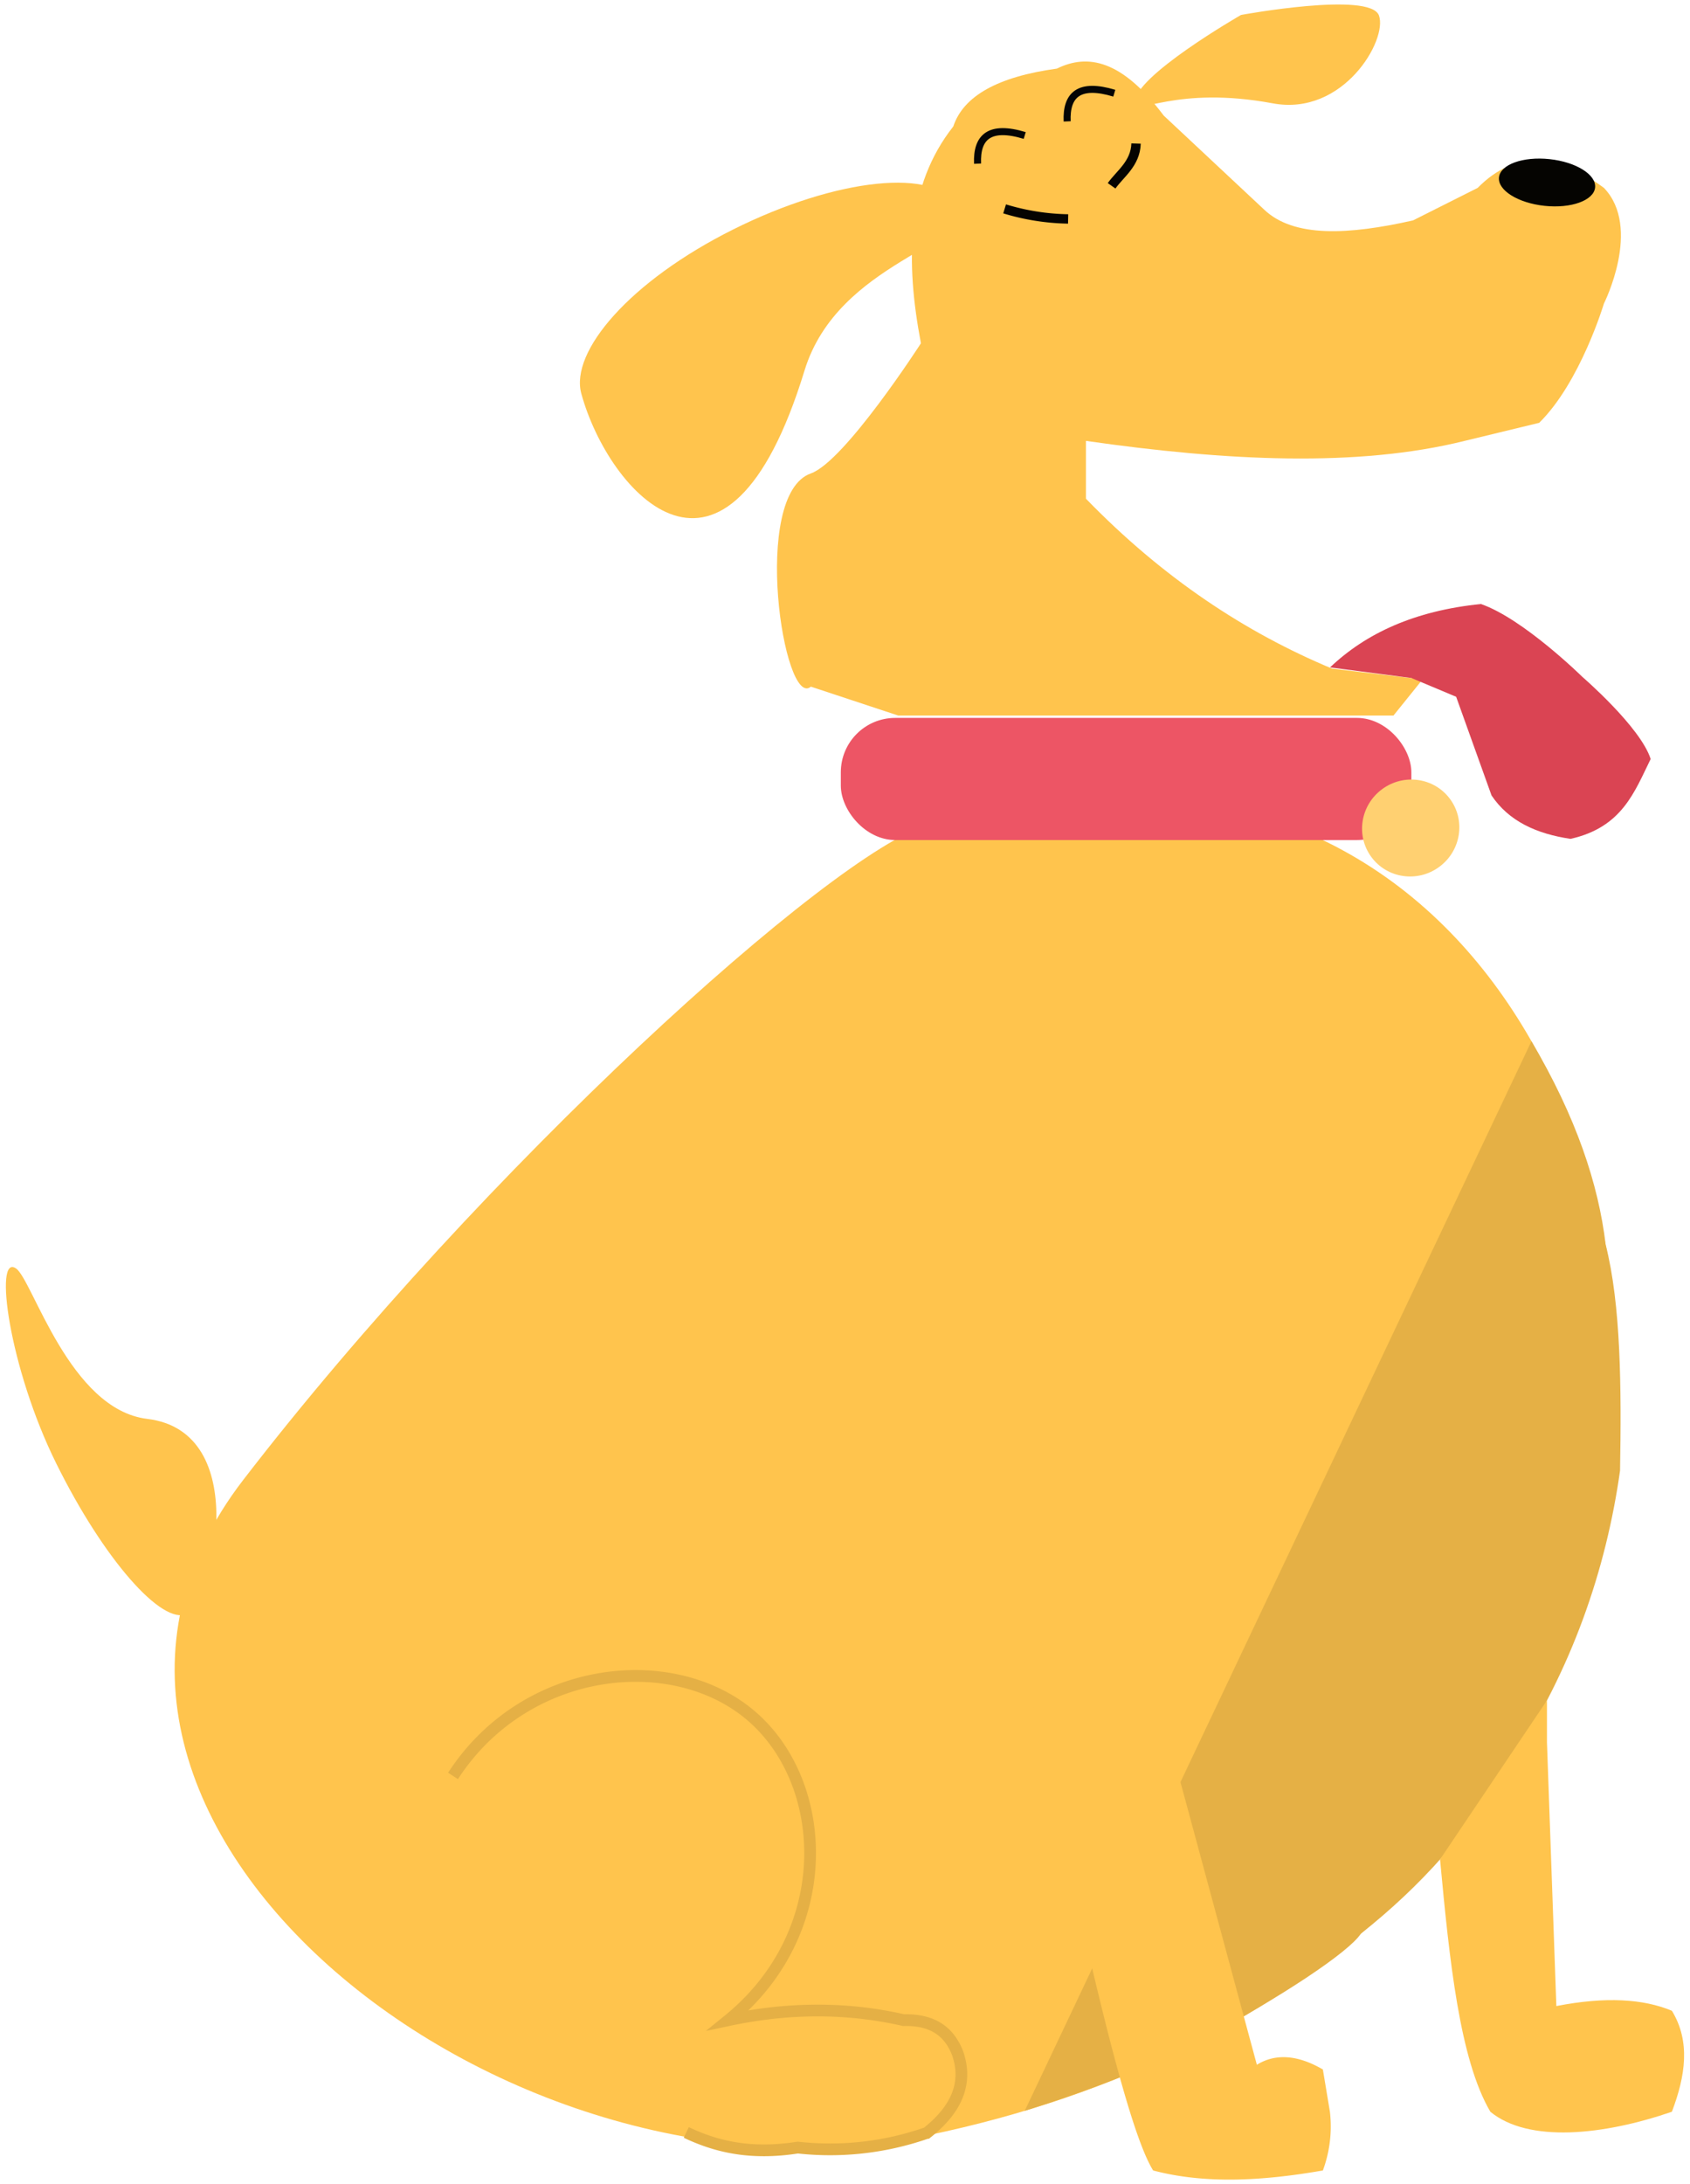 <svg id="Layer_1" data-name="Layer 1" xmlns="http://www.w3.org/2000/svg" width="720" height="930" viewBox="0 0 720 930"><defs><style>.cls-1{fill:#ffc44d;}.cls-2{fill:#ed5565;}.cls-3{fill:#da4453;}.cls-4,.cls-6,.cls-9{fill:none;stroke-miterlimit:10;}.cls-4{stroke:#050401;stroke-width:4px;}.cls-5{fill:#050401;}.cls-6{stroke:#050505;stroke-width:3px;}.cls-7{fill:#e5b045;}.cls-8{fill:#ffd071;}.cls-9{stroke:#e5b045;stroke-width:5px;}</style></defs><title>karakter</title><path class="cls-1" d="M687.17,630.19c-20.11,141.33-129.56,245.3-291.79,279C212.14,947.27-5.24,771.48,103.6,630.19c102.33-132.83,250.72-267,291.78-279C616.72,286.65,707.5,487.3,687.17,630.19Z"/><rect class="cls-2" x="358.22" y="305.69" width="243.07" height="52" rx="23.16"/><path class="cls-1" d="M24,623.21C3.84,582.6-2.8,533.23,6.89,540.16c7.05,5,22.72,60,55.81,64,45.16,5.43,27.78,77.79,17.09,83S44.1,663.82,24,623.21Z"/><path class="cls-1" d="M382.69,304.69l-37.23-12.31c-11.51,9.89-25.72-81.74,0-90.8,14.46-5.1,46.89-55.41,46.89-55.41-6.61-34.67-6.27-66.93,13.79-92.34,4.27-12.91,18.89-21.16,44.13-24.62,13.12-6.44,27.66-3.79,45.51,20l42.75,40C551.21,101.32,574.66,100,602,93.85L629.55,80c16.38-16.62,34.54-14.15,53.78,0,16.29,17,0,49.25,0,49.25s-10,33.49-27.58,50.79L624,187.73c-45.59,11.33-101.34,8.6-161.35,0v24.62c32.93,33.92,68.08,57,104.81,72.33l38.61,4.62-12.41,15.39Z"/><path class="cls-1" d="M247.66,167.61c11.57,42.22,61.78,99,95.08-9.79,14.4-47,73.17-53.33,64.81-69.95s-50.93-12.24-95.08,9.78S242.75,149.68,247.66,167.61Z"/><path class="cls-1" d="M587.49,6.6c-3.75-10.4-58.78-.23-58.78-.23s-46.05,26.4-45.2,37.41c.45,5.78,17.19-7.5,58.78.23C572.28,49.59,591.24,17,587.49,6.6Z"/><path class="cls-3" d="M601.29,288.69l19.08,8,15.07,42c7.36,11,19.21,16.37,33.65,18.5,22-4.91,27.25-20,34.15-34-4.36-13.66-29.13-35-29.13-35s-25.14-24.76-43.19-31c-28.3,2.87-49,12.48-64.28,27Z"/><path class="cls-4" d="M455.06,93.23A98.24,98.24,0,0,1,428,88.94"/><path class="cls-4" d="M484,61.12c-.25,8.57-6.91,13-10.42,18"/><ellipse class="cls-5" cx="659.04" cy="77.69" rx="10" ry="20.59" transform="translate(512.26 724.86) rotate(-83.94)"/><path class="cls-6" d="M416.48,69.69c-.48-11.38,5.11-16.53,20.09-12"/><path class="cls-6" d="M454.65,51.69c-.48-11.38,5.11-16.53,20.08-12"/><path class="cls-7" d="M652.45,443.35,436.57,898.8c27.12-8.53,52.45-18.09,74.23-29.69,34.65-18.53,63.85-37.83,69-45.77,25.23-20,46.54-43.38,63.73-73,26.15-39.39,40.75-82.06,46.67-124.14.6-35.26.41-70.46-6.13-96.23C681,504.21,671.56,475.75,652.45,443.35Z"/><path class="cls-1" d="M428,671.19c22.53,99,48.1,228.73,63.28,253,22,5.83,46.56,4.5,72.31,0a53.94,53.94,0,0,0,3-25l-3-18c-10.49-6.13-20.1-7-28.12-2l-56.25-208"/><path class="cls-1" d="M613.51,791.74c4,42.9,8.34,85.17,21.43,107.45,16.3,13.39,48.27,10,77.34,0,5.8-15.25,8-29.93,0-43-12.14-5.05-28.15-6.12-49.22-2l-4-112.35V724.05"/><ellipse class="cls-8" cx="601" cy="352.52" rx="20.82" ry="20.54" transform="translate(-91.86 426.08) rotate(-36.45)"/><path class="cls-9" d="M193,756.19c30.64-47.19,93.11-54.06,126.55-26,34,28.51,37.17,92.35-9.2,130,25.32-5.38,50.22-5.58,74.65,0,12.84-.32,19.52,5.27,22.94,14,4.35,12.31.06,23.65-13.06,34a124.76,124.76,0,0,1-55,6.25C319.65,917.62,305,914,292.38,908"/></svg>
